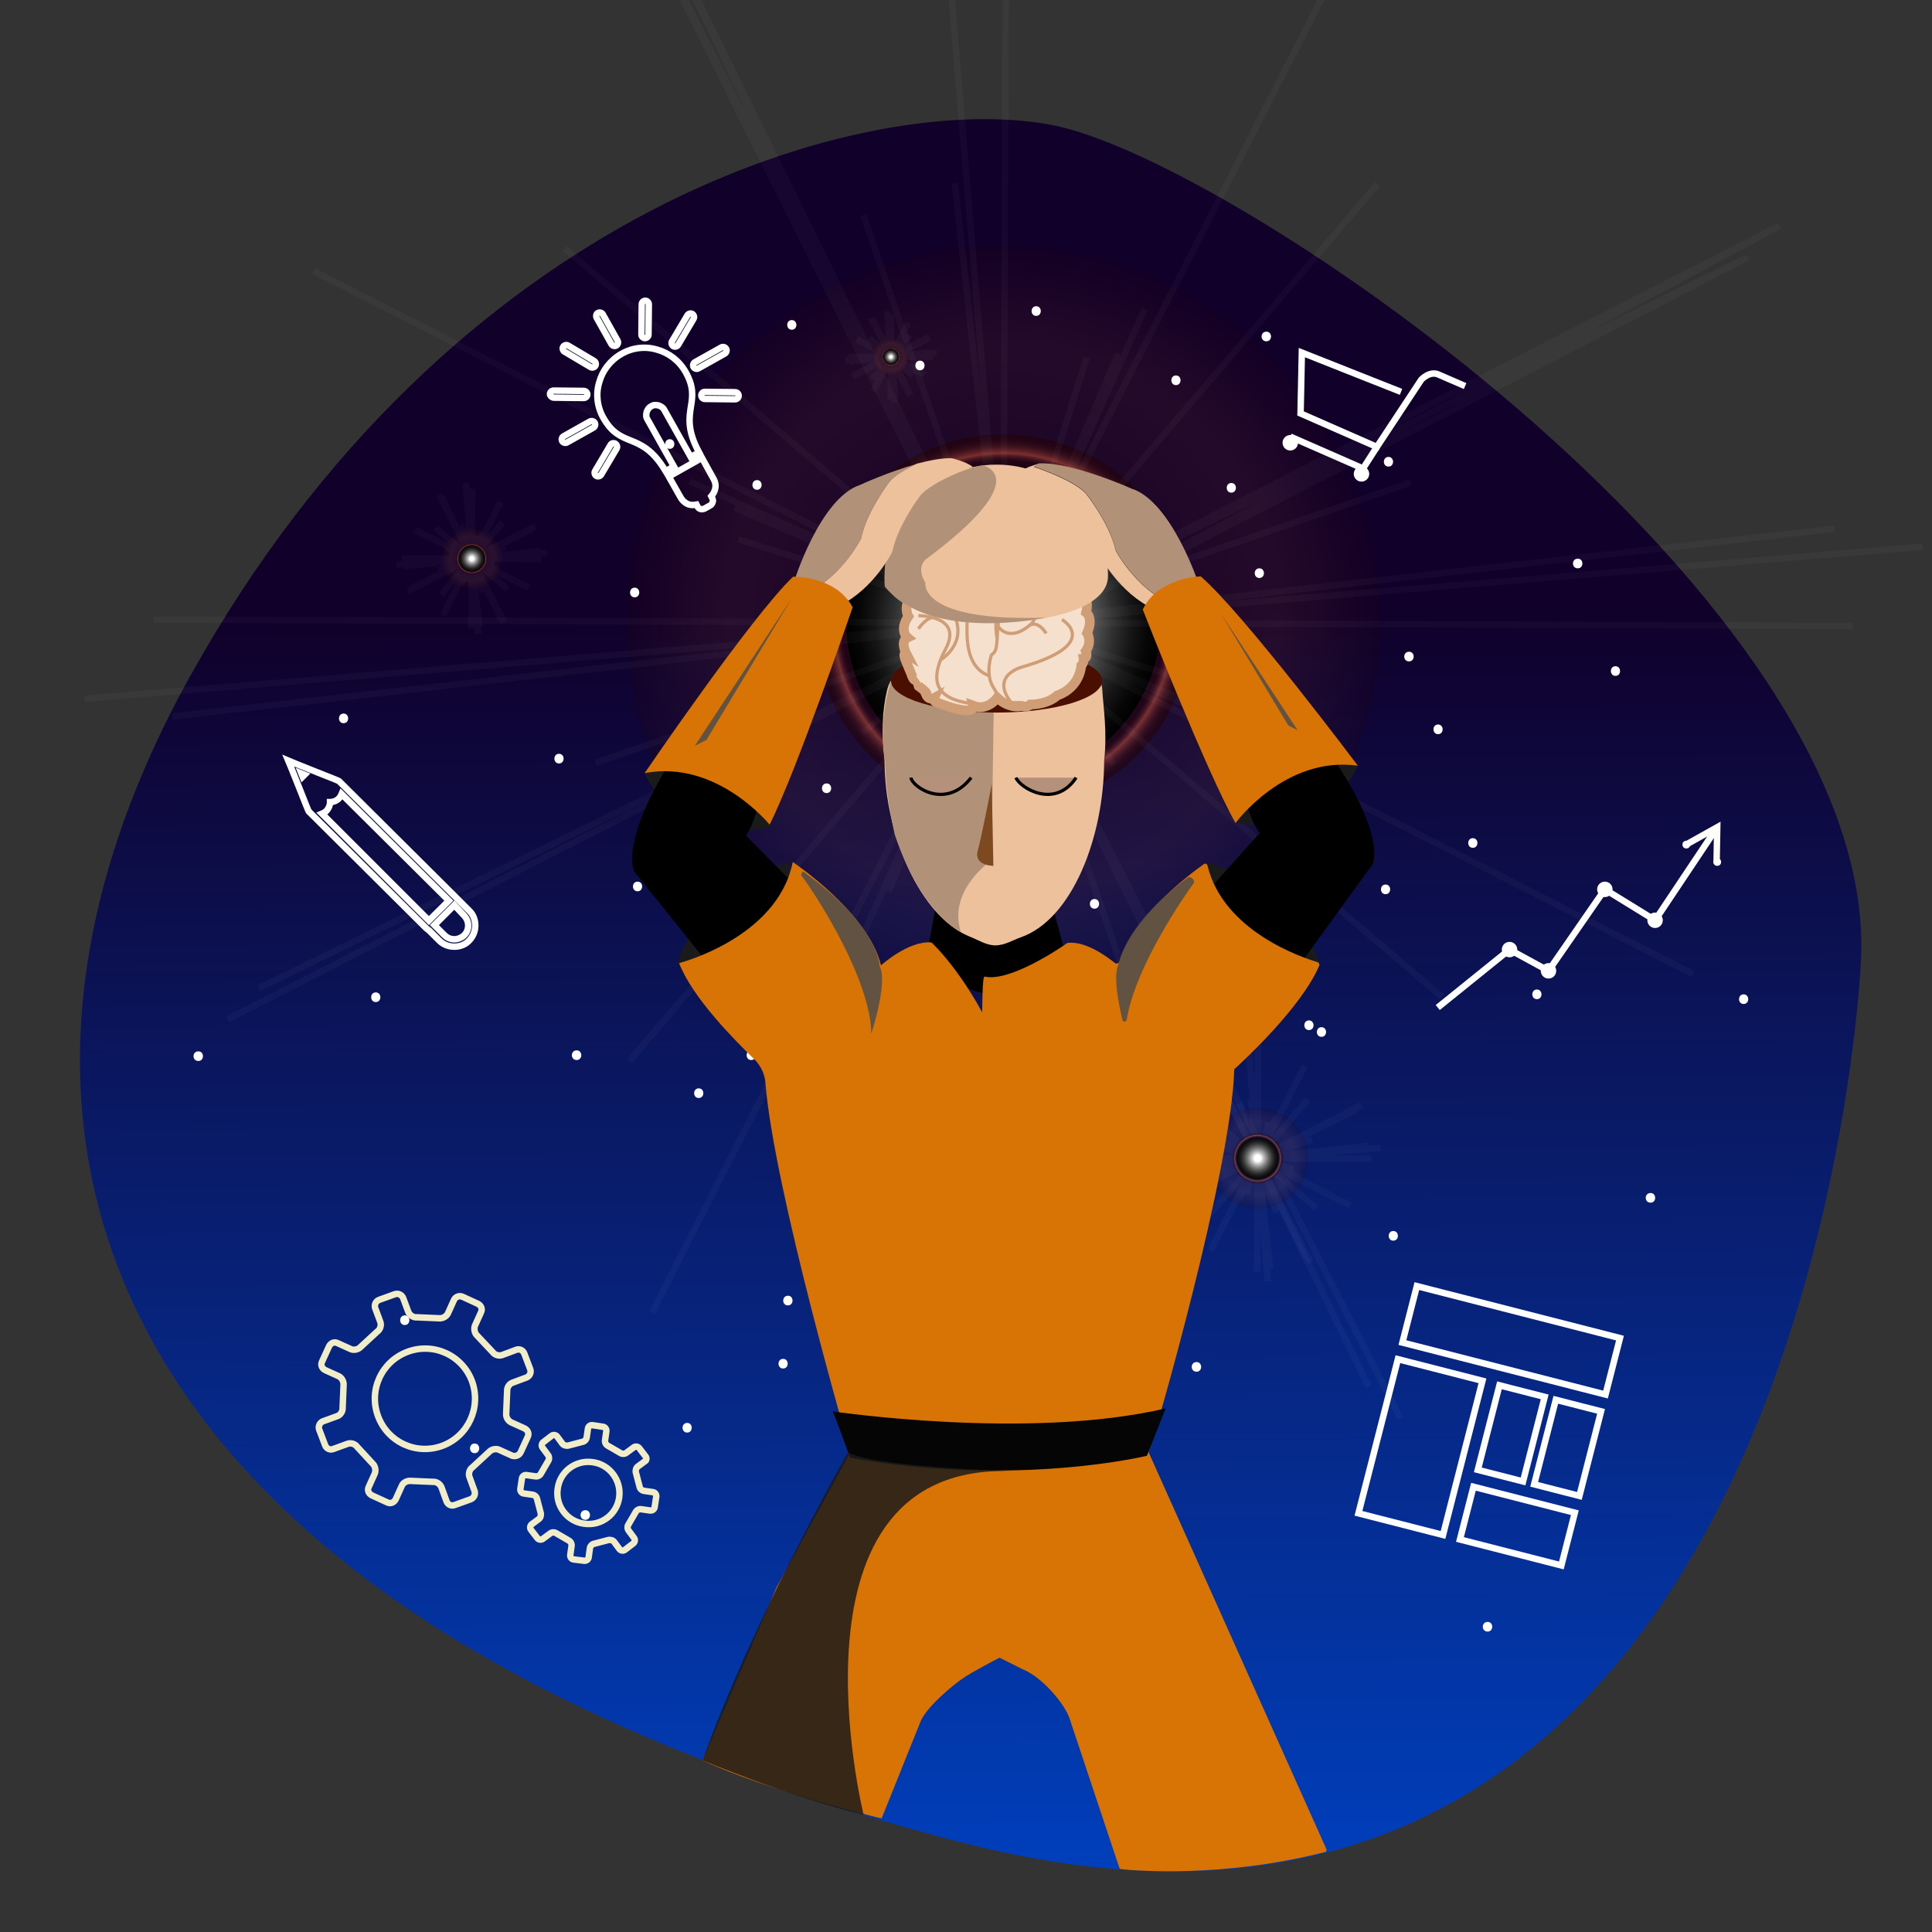 <?xml version="1.0" encoding="utf-8"?>
<!-- Generator: Adobe Illustrator 21.0.2, SVG Export Plug-In . SVG Version: 6.00 Build 0)  -->
<svg version="1.1" id="Layer_1" xmlns="http://www.w3.org/2000/svg" xmlns:xlink="http://www.w3.org/1999/xlink" x="0px" y="0px"
	 viewBox="0 0 600 600" style="enable-background:new 0 0 600 600;" xml:space="preserve">
<rect x="0" y="0" width="600" height="600" fill="#333333" stroke="none"/>
<style type="text/css">
	.st0{fill-rule:evenodd;clip-rule:evenodd;fill:url(#SVGID_1_);}
	.st1{fill:none;}
	.st2{opacity:0.15;fill:url(#SVGID_2_);}
	.st3{opacity:0.5;fill:url(#SVGID_3_);}
	.st4{fill:url(#SVGID_4_);}
	.st5{opacity:3.000000e-02;fill:none;stroke:#FFFFFF;stroke-width:2;stroke-miterlimit:10;}
	.st6{opacity:0.15;fill:url(#SVGID_5_);}
	.st7{opacity:0.5;fill:url(#SVGID_6_);}
	.st8{fill:url(#SVGID_7_);}
	.st9{opacity:0.15;fill:url(#SVGID_8_);}
	.st10{opacity:0.5;fill:url(#SVGID_9_);}
	.st11{fill:url(#SVGID_10_);}
	.st12{opacity:0.15;fill:url(#SVGID_11_);}
	.st13{opacity:0.5;fill:url(#SVGID_12_);}
	.st14{fill:url(#SVGID_13_);}
	.st15{fill:#FFFFFF;}
	.st16{fill-rule:evenodd;clip-rule:evenodd;fill:none;stroke:#FFFFFF;stroke-width:2;stroke-miterlimit:10;}
	.st17{fill:none;stroke:#F2EDC9;stroke-width:2;stroke-miterlimit:10;}
	.st18{fill:none;stroke:#FFFCF8;stroke-width:2;stroke-miterlimit:10;}
	.st19{fill:none;stroke:#FFFFFF;stroke-width:2;stroke-miterlimit:10;}
	.st20{fill:#1A1A1A;}
	.st21{fill:#D87305;}
	.st22{fill:#050505;}
	.st23{opacity:0.85;fill:#4D4D4D;}
	.st24{opacity:0.85;fill:#1A1A1A;}
	.st25{fill:#ECC19C;}
	.st26{fill:#B19177;}
	.st27{fill:#4A0F00;}
	.st28{fill:#F5E0CD;stroke:#CF9E76;stroke-width:3;stroke-miterlimit:10;}
	.st29{fill:none;stroke:#CF9E76;stroke-miterlimit:10;}
	.st30{fill:#FFFFFF;stroke:#CF9E76;stroke-width:5;stroke-miterlimit:10;}
	.st31{fill:#B5917C;stroke:#020202;stroke-miterlimit:10;}
	.st32{fill:#7D4921;}
	.st33{opacity:0.85;fill-rule:evenodd;clip-rule:evenodd;fill:#4D4D4D;}
</style>
<linearGradient id="SVGID_1_" gradientUnits="userSpaceOnUse" x1="470.022" y1="106.009" x2="263.153" y2="439.283" gradientTransform="matrix(-0.846 0.533 -0.533 -0.846 757.404 420.793)">
	<stop  offset="0" style="stop-color:#003FBC"/>
	<stop  offset="1" style="stop-color:#10002A"/>
</linearGradient>
<path class="st0" d="M577.9,299.1c0,0-15.4,341.5-279.6,273S-21.9,355.5,59.1,209.9s210.2-182,267.5-171.1S584.5,187.6,577.9,299.1z
	"/>
<g>
	<line class="st1" x1="311.6" y1="193.4" x2="349" y2="238.4"/>
	<circle class="st1" cx="311.6" cy="193.4" r="48.8"/>
	<circle class="st1" cx="311.6" cy="193.4" r="58.5"/>
	<polyline class="st1" points="311.6,193.4 427.8,57.2 311.6,193.4 195.4,329.6 311.6,193.4 447.8,309.6 311.6,193.4 175.4,77.2 
		311.6,193.4 268.1,66.8 311.6,193.4 355.2,320 311.6,193.4 438.2,149.8 311.6,193.4 185,236.9 311.6,193.4 420.8,-20.8 
		311.6,193.4 202.5,407.6 311.6,193.4 525.8,302.5 311.6,193.4 97.4,84.2 311.6,193.4 198.1,-37.9 311.6,199.4 425.1,430.7 
		311.6,199.4 542.9,79.9 311.6,193.4 80.4,306.9 311.6,193.4 188.4,-47.7 311.6,199.4 434.9,440.4 311.6,199.4 552.7,70.1 
		311.6,193.4 70.6,316.6 311.6,193.4 347.3,109.8 311.6,193.4 275.9,276.9 311.6,193.4 395.2,229.1 311.6,193.4 228.1,157.7 
		311.6,193.4 355.5,96 311.6,193.4 267.8,290.8 311.6,193.4 409,237.2 311.6,193.4 214.2,149.5 311.6,193.4 297.7,68.9 311.6,193.4 
		340.8,451.5 311.6,193.4 569.8,164.2 311.6,193.4 53.5,222.5 311.6,193.4 311.2,191.6 311.6,193.4 312.1,195.2 311.6,193.4 
		313.4,192.9 311.6,193.4 309.8,193.8 311.6,193.4 313.4,185.8 311.6,193.4 309.8,201 311.6,193.4 319.2,195.2 311.6,193.4 
		304,191.6 311.6,193.4 346.3,172.4 311.6,193.4 276.9,214.4 311.6,193.4 332.6,228.1 311.6,193.4 290.6,158.7 311.6,193.4 
		337.5,111 311.6,193.4 285.7,275.7 311.6,193.4 394,219.3 311.6,193.4 229.3,167.5 311.6,193.4 312.6,-70.4 311.6,193.4 
		310.6,457.2 311.6,193.4 575.4,194.4 311.6,193.4 47.8,192.4 311.6,193.4 355.5,159.1 311.6,193.4 267.7,227.6 311.6,193.4 
		345.9,237.3 311.6,193.4 277.4,149.5 311.6,193.4 288,-92 311.6,193.4 335.2,478.8 311.6,193.4 597,169.8 311.6,193.4 26.2,217 	
		"/>
	<radialGradient id="SVGID_2_" cx="311.621" cy="193.378" r="117.048" gradientUnits="userSpaceOnUse">
		<stop  offset="0" style="stop-color:#230000"/>
		<stop  offset="0.73" style="stop-color:#93432A"/>
		<stop  offset="1" style="stop-color:#230000"/>
	</radialGradient>
	<circle class="st2" cx="311.6" cy="193.4" r="117"/>
	<radialGradient id="SVGID_3_" cx="311.621" cy="193.378" r="58.524" gradientUnits="userSpaceOnUse">
		<stop  offset="0.15" style="stop-color:#FFFFFF"/>
		<stop  offset="0.211" style="stop-color:#E2D1D2"/>
		<stop  offset="0.292" style="stop-color:#BF9A9C"/>
		<stop  offset="0.361" style="stop-color:#A67276"/>
		<stop  offset="0.416" style="stop-color:#975A5E"/>
		<stop  offset="0.45" style="stop-color:#915155"/>
		<stop  offset="0.555" style="stop-color:#6C3638"/>
		<stop  offset="0.684" style="stop-color:#44191A"/>
		<stop  offset="0.787" style="stop-color:#2C0707"/>
		<stop  offset="0.85" style="stop-color:#230000"/>
		<stop  offset="0.857" style="stop-color:#270201"/>
		<stop  offset="0.865" style="stop-color:#340805"/>
		<stop  offset="0.872" style="stop-color:#48120B"/>
		<stop  offset="0.88" style="stop-color:#652114"/>
		<stop  offset="0.888" style="stop-color:#8B331F"/>
		<stop  offset="0.895" style="stop-color:#B8492D"/>
		<stop  offset="0.9" style="stop-color:#D65836"/>
		<stop  offset="0.903" style="stop-color:#C95232"/>
		<stop  offset="0.915" style="stop-color:#9D3C25"/>
		<stop  offset="0.927" style="stop-color:#782A1A"/>
		<stop  offset="0.939" style="stop-color:#591B10"/>
		<stop  offset="0.952" style="stop-color:#410F09"/>
		<stop  offset="0.966" style="stop-color:#300604"/>
		<stop  offset="0.981" style="stop-color:#260201"/>
		<stop  offset="1" style="stop-color:#230000"/>
	</radialGradient>
	<circle class="st3" cx="311.6" cy="193.4" r="58.5"/>
	<radialGradient id="SVGID_4_" cx="311.621" cy="193.378" r="48.77" gradientUnits="userSpaceOnUse">
		<stop  offset="0.15" style="stop-color:#FFFFFF"/>
		<stop  offset="0.282" style="stop-color:#C2C2C2"/>
		<stop  offset="0.425" style="stop-color:#888888"/>
		<stop  offset="0.564" style="stop-color:#575757"/>
		<stop  offset="0.694" style="stop-color:#313131"/>
		<stop  offset="0.813" style="stop-color:#161616"/>
		<stop  offset="0.919" style="stop-color:#060606"/>
		<stop  offset="1" style="stop-color:#000000"/>
	</radialGradient>
	<circle class="st4" cx="311.6" cy="193.4" r="48.8"/>
	<polyline class="st5" points="311.6,193.4 427.8,57.2 311.6,193.4 195.4,329.6 311.6,193.4 447.8,309.6 311.6,193.4 175.4,77.2 
		311.6,193.4 268.1,66.8 311.6,193.4 355.2,320 311.6,193.4 438.2,149.8 311.6,193.4 185,236.9 311.6,193.4 420.8,-20.8 
		311.6,193.4 202.5,407.6 311.6,193.4 525.8,302.5 311.6,193.4 97.4,84.2 311.6,193.4 198.1,-37.9 311.6,199.4 425.1,430.7 
		311.6,199.4 542.9,79.9 311.6,193.4 80.4,306.9 311.6,193.4 188.4,-47.7 311.6,199.4 434.9,440.4 311.6,199.4 552.7,70.1 
		311.6,193.4 70.6,316.6 311.6,193.4 347.3,109.8 311.6,193.4 275.9,276.9 311.6,193.4 395.2,229.1 311.6,193.4 228.1,157.7 
		311.6,193.4 355.5,96 311.6,193.4 267.8,290.8 311.6,193.4 409,237.2 311.6,193.4 214.2,149.5 311.6,193.4 296.5,56.8 311.6,193.4 
		340.8,451.5 311.6,193.4 569.8,164.2 311.6,193.4 53.5,222.5 311.6,193.4 311.2,191.6 311.6,193.4 312.1,195.2 311.6,193.4 
		313.4,192.9 311.6,193.4 309.8,193.8 311.6,193.4 313.4,185.8 311.6,193.4 309.8,201 311.6,193.4 319.2,195.2 311.6,193.4 
		304,191.6 311.6,193.4 346.3,172.4 311.6,193.4 276.9,214.4 311.6,193.4 332.6,228.1 311.6,193.4 290.6,158.7 311.6,193.4 
		337.5,111 311.6,193.4 285.7,275.7 311.6,193.4 394,219.3 311.6,193.4 229.3,167.5 311.6,193.4 312.6,-70.4 311.6,193.4 
		310.6,457.2 311.6,193.4 575.4,194.4 311.6,193.4 47.8,192.4 311.6,193.4 355.5,159.1 311.6,193.4 267.7,227.6 311.6,193.4 
		345.9,237.3 311.6,193.4 277.4,149.5 311.6,193.4 288,-92 311.6,193.4 335.2,478.8 311.6,193.4 597,169.8 311.6,193.4 26.2,217 	
		"/>
</g>
<g>
	<line class="st1" x1="276.7" y1="110.8" x2="278.5" y2="113.1"/>
	<circle class="st1" cx="276.7" cy="110.8" r="2.4"/>
	<circle class="st1" cx="276.7" cy="110.8" r="2.9"/>
	<polyline class="st1" points="276.7,110.8 282.5,104 276.7,110.8 270.9,117.6 276.7,110.8 283.5,116.6 276.7,110.8 269.9,105 
		276.7,110.8 274.5,104.5 276.7,110.8 278.8,117.1 276.7,110.8 283,108.7 276.7,110.8 270.4,113 276.7,110.8 282.1,100.2 
		276.7,110.8 271.2,121.5 276.7,110.8 287.3,116.3 276.7,110.8 266,105.4 276.7,110.8 271,99.3 276.7,110.8 282.3,122.3 
		276.7,110.8 288.2,105.2 276.7,110.8 265.1,116.5 276.7,110.8 270.5,98.8 276.7,110.8 282.8,122.8 276.7,110.8 288.7,104.7 
		276.7,110.8 264.7,117 276.7,110.8 278.4,106.7 276.7,110.8 274.9,115 276.7,110.8 280.8,112.6 276.7,110.8 272.5,109 276.7,110.8 
		278.9,106 276.7,110.8 274.5,115.7 276.7,110.8 281.5,113 276.7,110.8 271.8,108.6 276.7,110.8 276,104.6 276.7,110.8 278.1,123.7 
		276.7,110.8 289.5,109.4 276.7,110.8 263.8,112.3 276.7,110.8 276.7,110.7 276.7,110.8 276.7,110.9 276.7,110.8 276.8,110.8 
		276.7,110.8 276.6,110.8 276.7,110.8 276.8,110.4 276.7,110.8 276.6,111.2 276.7,110.8 277.1,110.9 276.7,110.8 276.3,110.7 
		276.7,110.8 278.4,109.8 276.7,110.8 274.9,111.9 276.7,110.8 277.7,112.6 276.7,110.8 275.6,109.1 276.7,110.8 278,106.7 
		276.7,110.8 275.4,114.9 276.7,110.8 280.8,112.1 276.7,110.8 272.6,109.5 276.7,110.8 276.7,97.7 276.7,110.8 276.6,124 
		276.7,110.8 289.8,110.9 276.7,110.8 263.5,110.8 276.7,110.8 278.9,109.1 276.7,110.8 274.5,112.5 276.7,110.8 278.4,113 
		276.7,110.8 275,108.6 276.7,110.8 275.5,96.6 276.7,110.8 277.8,125 276.7,110.8 290.9,109.6 276.7,110.8 262.5,112 	"/>
	<radialGradient id="SVGID_5_" cx="276.672" cy="110.825" r="5.832" gradientUnits="userSpaceOnUse">
		<stop  offset="0" style="stop-color:#230000"/>
		<stop  offset="0.73" style="stop-color:#93432A"/>
		<stop  offset="1" style="stop-color:#230000"/>
	</radialGradient>
	<circle class="st6" cx="276.7" cy="110.8" r="5.8"/>
	<radialGradient id="SVGID_6_" cx="276.672" cy="110.825" r="2.916" gradientUnits="userSpaceOnUse">
		<stop  offset="0.15" style="stop-color:#FFFFFF"/>
		<stop  offset="0.211" style="stop-color:#E2D1D2"/>
		<stop  offset="0.292" style="stop-color:#BF9A9C"/>
		<stop  offset="0.361" style="stop-color:#A67276"/>
		<stop  offset="0.416" style="stop-color:#975A5E"/>
		<stop  offset="0.45" style="stop-color:#915155"/>
		<stop  offset="0.555" style="stop-color:#6C3638"/>
		<stop  offset="0.684" style="stop-color:#44191A"/>
		<stop  offset="0.787" style="stop-color:#2C0707"/>
		<stop  offset="0.85" style="stop-color:#230000"/>
		<stop  offset="0.857" style="stop-color:#270201"/>
		<stop  offset="0.865" style="stop-color:#340805"/>
		<stop  offset="0.872" style="stop-color:#48120B"/>
		<stop  offset="0.88" style="stop-color:#652114"/>
		<stop  offset="0.888" style="stop-color:#8B331F"/>
		<stop  offset="0.895" style="stop-color:#B8492D"/>
		<stop  offset="0.9" style="stop-color:#D65836"/>
		<stop  offset="0.903" style="stop-color:#C95232"/>
		<stop  offset="0.915" style="stop-color:#9D3C25"/>
		<stop  offset="0.927" style="stop-color:#782A1A"/>
		<stop  offset="0.939" style="stop-color:#591B10"/>
		<stop  offset="0.952" style="stop-color:#410F09"/>
		<stop  offset="0.966" style="stop-color:#300604"/>
		<stop  offset="0.981" style="stop-color:#260201"/>
		<stop  offset="1" style="stop-color:#230000"/>
	</radialGradient>
	<circle class="st7" cx="276.7" cy="110.8" r="2.9"/>
	<radialGradient id="SVGID_7_" cx="276.672" cy="110.825" r="2.43" gradientUnits="userSpaceOnUse">
		<stop  offset="0.15" style="stop-color:#FFFFFF"/>
		<stop  offset="0.282" style="stop-color:#C2C2C2"/>
		<stop  offset="0.425" style="stop-color:#888888"/>
		<stop  offset="0.564" style="stop-color:#575757"/>
		<stop  offset="0.694" style="stop-color:#313131"/>
		<stop  offset="0.813" style="stop-color:#161616"/>
		<stop  offset="0.919" style="stop-color:#060606"/>
		<stop  offset="1" style="stop-color:#000000"/>
	</radialGradient>
	<circle class="st8" cx="276.7" cy="110.8" r="2.4"/>
	<polyline class="st5" points="276.7,110.8 282.5,104 276.7,110.8 270.9,117.6 276.7,110.8 283.5,116.6 276.7,110.8 269.9,105 
		276.7,110.8 274.5,104.5 276.7,110.8 278.8,117.1 276.7,110.8 283,108.7 276.7,110.8 270.4,113 276.7,110.8 282.1,100.2 
		276.7,110.8 271.2,121.5 276.7,110.8 287.3,116.3 276.7,110.8 266,105.4 276.7,110.8 271,99.3 276.7,110.8 282.3,122.3 
		276.7,110.8 288.2,105.2 276.7,110.8 265.1,116.5 276.7,110.8 270.5,98.8 276.7,110.8 282.8,122.8 276.7,110.8 288.7,104.7 
		276.7,110.8 264.7,117 276.7,110.8 278.4,106.7 276.7,110.8 274.9,115 276.7,110.8 280.8,112.6 276.7,110.8 272.5,109 276.7,110.8 
		278.9,106 276.7,110.8 274.5,115.7 276.7,110.8 281.5,113 276.7,110.8 271.8,108.6 276.7,110.8 275.9,104 276.7,110.8 278.1,123.7 
		276.7,110.8 289.5,109.4 276.7,110.8 263.8,112.3 276.7,110.8 276.7,110.7 276.7,110.8 276.7,110.9 276.7,110.8 276.8,110.8 
		276.7,110.8 276.6,110.8 276.7,110.8 276.8,110.4 276.7,110.8 276.6,111.2 276.7,110.8 277.1,110.9 276.7,110.8 276.3,110.7 
		276.7,110.8 278.4,109.8 276.7,110.8 274.9,111.9 276.7,110.8 277.7,112.6 276.7,110.8 275.6,109.1 276.7,110.8 278,106.7 
		276.7,110.8 275.4,114.9 276.7,110.8 280.8,112.1 276.7,110.8 272.6,109.5 276.7,110.8 276.7,97.7 276.7,110.8 276.6,124 
		276.7,110.8 289.8,110.9 276.7,110.8 263.5,110.8 276.7,110.8 278.9,109.1 276.7,110.8 274.5,112.5 276.7,110.8 278.4,113 
		276.7,110.8 275,108.6 276.7,110.8 275.5,96.6 276.7,110.8 277.8,125 276.7,110.8 290.9,109.6 276.7,110.8 262.5,112 	"/>
</g>
<g>
	<line class="st1" x1="146.5" y1="173.5" x2="149.6" y2="177.2"/>
	<circle class="st1" cx="146.5" cy="173.5" r="4"/>
	<circle class="st1" cx="146.5" cy="173.5" r="4.8"/>
	<polyline class="st1" points="146.5,173.5 156.1,162.3 146.5,173.5 137,184.7 146.5,173.5 157.7,183 146.5,173.5 135.3,163.9 
		146.5,173.5 142.9,163.1 146.5,173.5 150.1,183.9 146.5,173.5 156.9,169.9 146.5,173.5 136.1,177.1 146.5,173.5 155.5,155.9 
		146.5,173.5 137.5,191.1 146.5,173.5 164.1,182.5 146.5,173.5 128.9,164.5 146.5,173.5 137.2,154.5 146.5,173.5 155.8,192.5 
		146.5,173.5 165.5,164.2 146.5,173.5 127.5,182.8 146.5,173.5 136.4,153.7 146.5,173.5 156.6,193.3 146.5,173.5 166.3,163.4 
		146.5,173.5 126.7,183.6 146.5,173.5 149.4,166.6 146.5,173.5 143.6,180.4 146.5,173.5 153.4,176.4 146.5,173.5 139.7,170.6 
		146.5,173.5 150.1,165.5 146.5,173.5 142.9,181.5 146.5,173.5 154.5,177.1 146.5,173.5 138.5,169.9 146.5,173.5 145.4,163.3 
		146.5,173.5 148.9,194.7 146.5,173.5 167.7,171.1 146.5,173.5 125.3,175.9 146.5,173.5 146.5,173.3 146.5,173.5 146.6,173.6 
		146.5,173.5 146.7,173.5 146.5,173.5 146.4,173.5 146.5,173.5 146.7,172.9 146.5,173.5 146.4,174.1 146.5,173.5 147.1,173.6 
		146.5,173.5 145.9,173.3 146.5,173.5 149.4,171.8 146.5,173.5 143.7,175.2 146.5,173.5 148.2,176.3 146.5,173.5 144.8,170.6 
		146.5,173.5 148.6,166.7 146.5,173.5 144.4,180.3 146.5,173.5 153.3,175.6 146.5,173.5 139.8,171.4 146.5,173.5 146.6,151.8 
		146.5,173.5 146.4,195.2 146.5,173.5 168.2,173.6 146.5,173.5 124.8,173.4 146.5,173.5 150.1,170.7 146.5,173.5 142.9,176.3 
		146.5,173.5 149.3,177.1 146.5,173.5 143.7,169.9 146.5,173.5 144.6,150 146.5,173.5 148.5,196.9 146.5,173.5 170,171.6 
		146.5,173.5 123.1,175.4 	"/>
	<radialGradient id="SVGID_8_" cx="146.517" cy="173.493" r="9.616" gradientUnits="userSpaceOnUse">
		<stop  offset="0" style="stop-color:#230000"/>
		<stop  offset="0.73" style="stop-color:#93432A"/>
		<stop  offset="1" style="stop-color:#230000"/>
	</radialGradient>
	<circle class="st9" cx="146.5" cy="173.5" r="9.6"/>
	<radialGradient id="SVGID_9_" cx="146.517" cy="173.493" r="4.808" gradientUnits="userSpaceOnUse">
		<stop  offset="0.15" style="stop-color:#FFFFFF"/>
		<stop  offset="0.211" style="stop-color:#E2D1D2"/>
		<stop  offset="0.292" style="stop-color:#BF9A9C"/>
		<stop  offset="0.361" style="stop-color:#A67276"/>
		<stop  offset="0.416" style="stop-color:#975A5E"/>
		<stop  offset="0.45" style="stop-color:#915155"/>
		<stop  offset="0.555" style="stop-color:#6C3638"/>
		<stop  offset="0.684" style="stop-color:#44191A"/>
		<stop  offset="0.787" style="stop-color:#2C0707"/>
		<stop  offset="0.85" style="stop-color:#230000"/>
		<stop  offset="0.857" style="stop-color:#270201"/>
		<stop  offset="0.865" style="stop-color:#340805"/>
		<stop  offset="0.872" style="stop-color:#48120B"/>
		<stop  offset="0.88" style="stop-color:#652114"/>
		<stop  offset="0.888" style="stop-color:#8B331F"/>
		<stop  offset="0.895" style="stop-color:#B8492D"/>
		<stop  offset="0.9" style="stop-color:#D65836"/>
		<stop  offset="0.903" style="stop-color:#C95232"/>
		<stop  offset="0.915" style="stop-color:#9D3C25"/>
		<stop  offset="0.927" style="stop-color:#782A1A"/>
		<stop  offset="0.939" style="stop-color:#591B10"/>
		<stop  offset="0.952" style="stop-color:#410F09"/>
		<stop  offset="0.966" style="stop-color:#300604"/>
		<stop  offset="0.981" style="stop-color:#260201"/>
		<stop  offset="1" style="stop-color:#230000"/>
	</radialGradient>
	<circle class="st10" cx="146.5" cy="173.5" r="4.8"/>
	<radialGradient id="SVGID_10_" cx="146.517" cy="173.493" r="4.007" gradientUnits="userSpaceOnUse">
		<stop  offset="0.15" style="stop-color:#FFFFFF"/>
		<stop  offset="0.282" style="stop-color:#C2C2C2"/>
		<stop  offset="0.425" style="stop-color:#888888"/>
		<stop  offset="0.564" style="stop-color:#575757"/>
		<stop  offset="0.694" style="stop-color:#313131"/>
		<stop  offset="0.813" style="stop-color:#161616"/>
		<stop  offset="0.919" style="stop-color:#060606"/>
		<stop  offset="1" style="stop-color:#000000"/>
	</radialGradient>
	<circle class="st11" cx="146.5" cy="173.5" r="4"/>
	<polyline class="st5" points="146.5,173.5 156.1,162.3 146.5,173.5 137,184.7 146.5,173.5 157.7,183 146.5,173.5 135.3,163.9 
		146.5,173.5 142.9,163.1 146.5,173.5 150.1,183.9 146.5,173.5 156.9,169.9 146.5,173.5 136.1,177.1 146.5,173.5 155.5,155.9 
		146.5,173.5 137.5,191.1 146.5,173.5 164.1,182.5 146.5,173.5 128.9,164.5 146.5,173.5 137.2,154.5 146.5,173.5 155.8,192.5 
		146.5,173.5 165.5,164.2 146.5,173.5 127.5,182.8 146.5,173.5 136.4,153.7 146.5,173.5 156.6,193.3 146.5,173.5 166.3,163.4 
		146.5,173.5 126.7,183.6 146.5,173.5 149.4,166.6 146.5,173.5 143.6,180.4 146.5,173.5 153.4,176.4 146.5,173.5 139.7,170.6 
		146.5,173.5 150.1,165.5 146.5,173.5 142.9,181.5 146.5,173.5 154.5,177.1 146.5,173.5 138.5,169.9 146.5,173.5 145.3,162.3 
		146.5,173.5 148.9,194.7 146.5,173.5 167.7,171.1 146.5,173.5 125.3,175.9 146.5,173.5 146.5,173.3 146.5,173.5 146.6,173.6 
		146.5,173.5 146.7,173.5 146.5,173.5 146.4,173.5 146.5,173.5 146.7,172.9 146.5,173.5 146.4,174.1 146.5,173.5 147.1,173.6 
		146.5,173.5 145.9,173.3 146.5,173.5 149.4,171.8 146.5,173.5 143.7,175.2 146.5,173.5 148.2,176.3 146.5,173.5 144.8,170.6 
		146.5,173.5 148.6,166.7 146.5,173.5 144.4,180.3 146.5,173.5 153.3,175.6 146.5,173.5 139.8,171.4 146.5,173.5 146.6,151.8 
		146.5,173.5 146.4,195.2 146.5,173.5 168.2,173.6 146.5,173.5 124.8,173.4 146.5,173.5 150.1,170.7 146.5,173.5 142.9,176.3 
		146.5,173.5 149.3,177.1 146.5,173.5 143.7,169.9 146.5,173.5 144.6,150 146.5,173.5 148.5,196.9 146.5,173.5 170,171.6 
		146.5,173.5 123.1,175.4 	"/>
</g>
<g>
	<line class="st1" x1="390.6" y1="359.7" x2="395.6" y2="365.7"/>
	<circle class="st1" cx="390.6" cy="359.7" r="6.5"/>
	<circle class="st1" cx="390.6" cy="359.7" r="7.8"/>
	<polyline class="st1" points="390.6,359.7 406.1,341.5 390.6,359.7 375,377.9 390.6,359.7 408.8,375.2 390.6,359.7 372.3,344.1 
		390.6,359.7 384.7,342.7 390.6,359.7 396.4,376.6 390.6,359.7 407.5,353.9 390.6,359.7 373.6,365.5 390.6,359.7 405.2,331 
		390.6,359.7 375.9,388.4 390.6,359.7 419.2,374.3 390.6,359.7 361.9,345.1 390.6,359.7 375.4,328.7 390.6,359.7 405.8,390.6 
		390.6,359.7 421.5,344.5 390.6,359.7 359.6,374.9 390.6,359.7 374.1,327.4 390.6,359.7 407.1,392 390.6,359.7 422.8,343.2 
		390.6,359.7 358.3,376.2 390.6,359.7 395.3,348.5 390.6,359.7 385.8,370.9 390.6,359.7 401.7,364.5 390.6,359.7 379.4,354.9 
		390.6,359.7 396.4,346.6 390.6,359.7 384.7,372.7 390.6,359.7 403.6,365.6 390.6,359.7 377.5,353.8 390.6,359.7 388.7,343 
		390.6,359.7 394.5,394.2 390.6,359.7 425.1,355.8 390.6,359.7 356,363.6 390.6,359.7 390.5,359.4 390.6,359.7 390.6,359.9 
		390.6,359.7 390.8,359.6 390.6,359.7 390.3,359.7 390.6,359.7 390.8,358.7 390.6,359.7 390.3,360.7 390.6,359.7 391.6,359.9 
		390.6,359.7 389.5,359.4 390.6,359.7 395.2,356.9 390.6,359.7 385.9,362.5 390.6,359.7 393.4,364.3 390.6,359.7 387.7,355 
		390.6,359.7 394,348.7 390.6,359.7 387.1,370.7 390.6,359.7 401.6,363.2 390.6,359.7 379.5,356.2 390.6,359.7 390.7,324.4 
		390.6,359.7 390.4,395 390.6,359.7 425.9,359.8 390.6,359.7 355.2,359.6 390.6,359.7 396.4,355.1 390.6,359.7 384.7,364.3 
		390.6,359.7 395.1,365.6 390.6,359.7 386,353.8 390.6,359.7 387.4,321.5 390.6,359.7 393.7,397.9 390.6,359.7 428.8,356.5 
		390.6,359.7 352.4,362.8 	"/>
	<radialGradient id="SVGID_11_" cx="390.558" cy="359.688" r="15.669" gradientUnits="userSpaceOnUse">
		<stop  offset="0" style="stop-color:#230000"/>
		<stop  offset="0.73" style="stop-color:#93432A"/>
		<stop  offset="1" style="stop-color:#230000"/>
	</radialGradient>
	<circle class="st12" cx="390.6" cy="359.7" r="15.7"/>
	<radialGradient id="SVGID_12_" cx="390.558" cy="359.688" r="7.835" gradientUnits="userSpaceOnUse">
		<stop  offset="0.15" style="stop-color:#FFFFFF"/>
		<stop  offset="0.211" style="stop-color:#E2D1D2"/>
		<stop  offset="0.292" style="stop-color:#BF9A9C"/>
		<stop  offset="0.361" style="stop-color:#A67276"/>
		<stop  offset="0.416" style="stop-color:#975A5E"/>
		<stop  offset="0.45" style="stop-color:#915155"/>
		<stop  offset="0.555" style="stop-color:#6C3638"/>
		<stop  offset="0.684" style="stop-color:#44191A"/>
		<stop  offset="0.787" style="stop-color:#2C0707"/>
		<stop  offset="0.85" style="stop-color:#230000"/>
		<stop  offset="0.857" style="stop-color:#270201"/>
		<stop  offset="0.865" style="stop-color:#340805"/>
		<stop  offset="0.872" style="stop-color:#48120B"/>
		<stop  offset="0.88" style="stop-color:#652114"/>
		<stop  offset="0.888" style="stop-color:#8B331F"/>
		<stop  offset="0.895" style="stop-color:#B8492D"/>
		<stop  offset="0.9" style="stop-color:#D65836"/>
		<stop  offset="0.903" style="stop-color:#C95232"/>
		<stop  offset="0.915" style="stop-color:#9D3C25"/>
		<stop  offset="0.927" style="stop-color:#782A1A"/>
		<stop  offset="0.939" style="stop-color:#591B10"/>
		<stop  offset="0.952" style="stop-color:#410F09"/>
		<stop  offset="0.966" style="stop-color:#300604"/>
		<stop  offset="0.981" style="stop-color:#260201"/>
		<stop  offset="1" style="stop-color:#230000"/>
	</radialGradient>
	<circle class="st13" cx="390.6" cy="359.7" r="7.8"/>
	<radialGradient id="SVGID_13_" cx="390.558" cy="359.688" r="6.529" gradientUnits="userSpaceOnUse">
		<stop  offset="0.15" style="stop-color:#FFFFFF"/>
		<stop  offset="0.282" style="stop-color:#C2C2C2"/>
		<stop  offset="0.425" style="stop-color:#888888"/>
		<stop  offset="0.564" style="stop-color:#575757"/>
		<stop  offset="0.694" style="stop-color:#313131"/>
		<stop  offset="0.813" style="stop-color:#161616"/>
		<stop  offset="0.919" style="stop-color:#060606"/>
		<stop  offset="1" style="stop-color:#000000"/>
	</radialGradient>
	<circle class="st14" cx="390.6" cy="359.7" r="6.5"/>
	<polyline class="st5" points="390.6,359.7 406.1,341.5 390.6,359.7 375,377.9 390.6,359.7 408.8,375.2 390.6,359.7 372.3,344.1 
		390.6,359.7 384.7,342.7 390.6,359.7 396.4,376.6 390.6,359.7 407.5,353.9 390.6,359.7 373.6,365.5 390.6,359.7 405.2,331 
		390.6,359.7 375.9,388.4 390.6,359.7 419.2,374.3 390.6,359.7 361.9,345.1 390.6,359.7 375.4,328.7 390.6,359.7 405.8,390.6 
		390.6,359.7 421.5,344.5 390.6,359.7 359.6,374.9 390.6,359.7 374.1,327.4 390.6,359.7 407.1,392 390.6,359.7 422.8,343.2 
		390.6,359.7 358.3,376.2 390.6,359.7 395.3,348.5 390.6,359.7 385.8,370.9 390.6,359.7 401.7,364.5 390.6,359.7 379.4,354.9 
		390.6,359.7 396.4,346.6 390.6,359.7 384.7,372.7 390.6,359.7 403.6,365.6 390.6,359.7 377.5,353.8 390.6,359.7 388.5,341.4 
		390.6,359.7 394.5,394.2 390.6,359.7 425.1,355.8 390.6,359.7 356,363.6 390.6,359.7 390.5,359.4 390.6,359.7 390.6,359.9 
		390.6,359.7 390.8,359.6 390.6,359.7 390.3,359.7 390.6,359.7 390.8,358.7 390.6,359.7 390.3,360.7 390.6,359.7 391.6,359.9 
		390.6,359.7 389.5,359.4 390.6,359.7 395.2,356.9 390.6,359.7 385.9,362.5 390.6,359.7 393.4,364.3 390.6,359.7 387.7,355 
		390.6,359.7 394,348.7 390.6,359.7 387.1,370.7 390.6,359.7 401.6,363.2 390.6,359.7 379.5,356.2 390.6,359.7 390.7,324.4 
		390.6,359.7 390.4,395 390.6,359.7 425.9,359.8 390.6,359.7 355.2,359.6 390.6,359.7 396.4,355.1 390.6,359.7 384.7,364.3 
		390.6,359.7 395.1,365.6 390.6,359.7 386,353.8 390.6,359.7 387.4,321.5 390.6,359.7 393.7,397.9 390.6,359.7 428.8,356.5 
		390.6,359.7 352.4,362.8 	"/>
</g>
<g>
	<g>
		<path class="st15" d="M173.6,237.1c1.9,0,1.9-3,0-3C171.7,234.1,171.7,237.1,173.6,237.1L173.6,237.1z"/>
	</g>
</g>
<g>
	<g>
		<path class="st15" d="M285.7,115c1.9,0,1.9-3,0-3C283.8,112,283.8,115,285.7,115L285.7,115z"/>
	</g>
</g>
<g>
	<g>
		<path class="st15" d="M245.9,102.4c1.9,0,1.9-3,0-3C244,99.4,244,102.4,245.9,102.4L245.9,102.4z"/>
	</g>
</g>
<g>
	<g>
		<path class="st15" d="M431.2,144.9c1.9,0,1.9-3,0-3C429.3,141.9,429.3,144.9,431.2,144.9L431.2,144.9z"/>
	</g>
</g>
<g>
	<g>
		<path class="st15" d="M437.6,205.4c1.9,0,1.9-3,0-3C435.6,202.4,435.6,205.4,437.6,205.4L437.6,205.4z"/>
	</g>
</g>
<g>
	<g>
		<path class="st15" d="M490,176.5c1.9,0,1.9-3,0-3C488,173.5,488,176.5,490,176.5L490,176.5z"/>
	</g>
</g>
<g>
	<g>
		<path class="st15" d="M339.9,282.2c1.9,0,1.9-3,0-3C338,279.2,338,282.2,339.9,282.2L339.9,282.2z"/>
	</g>
</g>
<g>
	<g>
		<path class="st15" d="M406.5,319.9c1.9,0,1.9-3,0-3C404.6,316.9,404.6,319.9,406.5,319.9L406.5,319.9z"/>
	</g>
</g>
<g>
	<g>
		<path class="st15" d="M371.6,426c1.9,0,1.9-3,0-3C369.6,423,369.6,426,371.6,426L371.6,426z"/>
	</g>
</g>
<g>
	<g>
		<path class="st15" d="M432.7,385.3c1.9,0,1.9-3,0-3C430.8,382.3,430.8,385.3,432.7,385.3L432.7,385.3z"/>
	</g>
</g>
<g>
	<g>
		<path class="st15" d="M477.3,310.3c1.9,0,1.9-3,0-3C475.4,307.3,475.4,310.3,477.3,310.3L477.3,310.3z"/>
	</g>
</g>
<g>
	<g>
		<path class="st15" d="M179.1,329.2c1.9,0,1.9-3,0-3C177.1,326.2,177.1,329.2,179.1,329.2L179.1,329.2z"/>
	</g>
</g>
<g>
	<g>
		<path class="st15" d="M125.7,411.5c1.9,0,1.9-3,0-3C123.8,408.5,123.8,411.5,125.7,411.5L125.7,411.5z"/>
	</g>
</g>
<g>
	<g>
		<path class="st15" d="M213.4,444.9c1.9,0,1.9-3,0-3C211.5,441.9,211.5,444.9,213.4,444.9L213.4,444.9z"/>
	</g>
</g>
<g>
	<g>
		<path class="st15" d="M243.2,425c1.9,0,1.9-3,0-3C241.3,422,241.3,425,243.2,425L243.2,425z"/>
	</g>
</g>
<g>
	<g>
		<path class="st15" d="M233.3,329.2c1.9,0,1.9-3,0-3C231.4,326.2,231.4,329.2,233.3,329.2L233.3,329.2z"/>
	</g>
</g>
<g>
	<g>
		<path class="st15" d="M61.6,329.5c1.9,0,1.9-3,0-3C59.6,326.5,59.6,329.5,61.6,329.5L61.6,329.5z"/>
	</g>
</g>
<g>
	<g>
		<path class="st15" d="M541.5,311.8c1.9,0,1.9-3,0-3C539.6,308.8,539.6,311.8,541.5,311.8L541.5,311.8z"/>
	</g>
</g>
<g>
	<g>
		<path class="st15" d="M393.3,106c1.9,0,1.9-3,0-3C391.3,103,391.3,106,393.3,106L393.3,106z"/>
	</g>
</g>
<g>
	<g>
		<path class="st15" d="M208,139.4c1.9,0,1.9-3,0-3C206.1,136.4,206.1,139.4,208,139.4L208,139.4z"/>
	</g>
</g>
<g>
	<g>
		<path class="st15" d="M197.1,185.5c1.9,0,1.9-3,0-3C195.2,182.5,195.2,185.5,197.1,185.5L197.1,185.5z"/>
	</g>
</g>
<g>
	<g>
		<path class="st15" d="M235.1,152.1c1.9,0,1.9-3,0-3C233.2,149.1,233.2,152.1,235.1,152.1L235.1,152.1z"/>
	</g>
</g>
<g>
	<g>
		<path class="st15" d="M365.2,119.6c1.9,0,1.9-3,0-3C363.3,116.6,363.3,119.6,365.2,119.6L365.2,119.6z"/>
	</g>
</g>
<g>
	<g>
		<path class="st15" d="M382.4,153c1.9,0,1.9-3,0-3C380.5,150,380.5,153,382.4,153L382.4,153z"/>
	</g>
</g>
<g>
	<g>
		<path class="st15" d="M462,506.7c1.9,0,1.9-3,0-3C460,503.7,460,506.7,462,506.7L462,506.7z"/>
	</g>
</g>
<g>
	<g>
		<path class="st15" d="M501.7,209.9c1.9,0,1.9-3,0-3C499.8,206.9,499.8,209.9,501.7,209.9L501.7,209.9z"/>
	</g>
</g>
<g>
	<g>
		<path class="st15" d="M430.3,277.7c1.9,0,1.9-3,0-3C428.4,274.7,428.4,277.7,430.3,277.7L430.3,277.7z"/>
	</g>
</g>
<g>
	<g>
		<path class="st15" d="M446.6,228c1.9,0,1.9-3,0-3C444.7,225,444.7,228,446.6,228L446.6,228z"/>
	</g>
</g>
<g>
	<g>
		<path class="st15" d="M457.4,263.3c1.9,0,1.9-3,0-3C455.5,260.3,455.5,263.3,457.4,263.3L457.4,263.3z"/>
	</g>
</g>
<g>
	<g>
		<path class="st15" d="M116.7,311.2c1.9,0,1.9-3,0-3C114.8,308.2,114.8,311.2,116.7,311.2L116.7,311.2z"/>
	</g>
</g>
<g>
	<g>
		<path class="st15" d="M512.6,373.5c1.9,0,1.9-3,0-3C510.6,370.5,510.6,373.5,512.6,373.5L512.6,373.5z"/>
	</g>
</g>
<g>
	<g>
		<path class="st15" d="M410.4,322c1.9,0,1.9-3,0-3C408.5,319,408.5,322,410.4,322L410.4,322z"/>
	</g>
</g>
<g>
	<g>
		<path class="st15" d="M336.3,525.4c1.9,0,1.9-3,0-3C334.4,522.4,334.4,525.4,336.3,525.4L336.3,525.4z"/>
	</g>
</g>
<g>
	<g>
		<path class="st15" d="M227.9,313.9c1.9,0,1.9-3,0-3C225.9,310.9,225.9,313.9,227.9,313.9L227.9,313.9z"/>
	</g>
</g>
<g>
	<g>
		<path class="st15" d="M217,341c1.9,0,1.9-3,0-3C215.1,338,215.1,341,217,341L217,341z"/>
	</g>
</g>
<g>
	<g>
		<path class="st15" d="M198,276.8c1.9,0,1.9-3,0-3C196.1,273.8,196.1,276.8,198,276.8L198,276.8z"/>
	</g>
</g>
<g>
	<g>
		<path class="st15" d="M181.8,472c1.9,0,1.9-3,0-3C179.8,469,179.8,472,181.8,472L181.8,472z"/>
	</g>
</g>
<g>
	<g>
		<path class="st15" d="M147.4,451.3c1.9,0,1.9-3,0-3C145.5,448.3,145.5,451.3,147.4,451.3L147.4,451.3z"/>
	</g>
</g>
<g>
	<path class="st16" d="M200.4,93.4c-0.6,0-1.1,0.5-1.1,1.1l-0.1,9.4c0,0.6,0.5,1.1,1.1,1.1c0.6,0,1.1-0.5,1.1-1.1l0.1-9.4
		C201.5,93.9,201,93.4,200.4,93.4z"/>
	<path class="st16" d="M210.6,107.1l4.8-8.1c0.3-0.5,0.1-1.2-0.4-1.5c-0.5-0.3-1.2-0.1-1.5,0.4l-4.8,8.1c-0.3,0.5-0.1,1.2,0.4,1.5
		C209.6,107.8,210.3,107.6,210.6,107.1z"/>
	<path class="st16" d="M216.9,114.4l8.2-4.6c0.5-0.3,0.7-1,0.4-1.5c-0.3-0.5-1-0.7-1.5-0.4l-8.2,4.6c-0.5,0.3-0.7,1-0.4,1.5
		C215.7,114.5,216.4,114.7,216.9,114.4z"/>
	<path class="st16" d="M171.9,123.5l9.4,0.1c0.6,0,1.1-0.5,1.1-1.1c0-0.6-0.5-1.1-1.1-1.1l-9.4-0.1c-0.6,0-1.1,0.5-1.1,1.1
		C170.8,122.9,171.3,123.4,171.9,123.5z"/>
	<path class="st16" d="M185.3,98.7l4.6,8.2c0.3,0.5,1,0.7,1.5,0.4c0.5-0.3,0.7-1,0.4-1.5l-4.6-8.2c-0.3-0.5-1-0.7-1.5-0.4
		C185.2,97.4,185,98.1,185.3,98.7z"/>
	<path class="st16" d="M174.9,107.7c-0.3,0.5-0.1,1.2,0.4,1.5l8.1,4.8c0.5,0.3,1.2,0.1,1.5-0.4c0.3-0.5,0.1-1.2-0.4-1.5l-8.1-4.8
		C175.9,107,175.2,107.2,174.9,107.7z"/>
	<path class="st16" d="M176.1,137.4l8.2-4.6c0.5-0.3,0.7-1,0.4-1.5c-0.3-0.5-1-0.7-1.5-0.4l-8.2,4.6c-0.5,0.3-0.7,1-0.4,1.5
		C174.9,137.5,175.6,137.7,176.1,137.4z"/>
	<path class="st16" d="M221.7,148.9c0.4,0.8,0.6,1.6,0.5,2.4c-0.1,0.8-0.4,1.6-0.9,2.3l-0.4,0.5l0.3,0.6c0.2,0.4,0.3,0.9,0.1,1.3
		c-0.1,0.4-0.4,0.8-0.8,1l-1.6,0.9c-0.4,0.2-0.9,0.3-1.3,0.2c-0.4-0.1-0.8-0.4-1-0.8l-0.3-0.6l-0.6,0.1c-0.8,0.1-1.7,0-2.4-0.4
		c-0.7-0.4-1.3-0.9-1.8-1.7l-3.8-6.7l10.3-5.8L221.7,148.9z M214.6,126.1c-0.6,3.7-1.2,7.6,2.5,14.4l-2.6,1.4l-8.2-14.6
		c-0.2-0.4-0.5-0.7-0.8-0.9c-0.3-0.2-0.7-0.4-1-0.5l0,0c-0.4-0.1-0.8-0.1-1.2-0.1c-0.4,0-0.8,0.2-1.1,0.4l0,0
		c-0.4,0.2-0.7,0.5-0.9,0.8c-0.2,0.3-0.4,0.7-0.5,1c-0.1,0.4-0.1,0.8-0.1,1.2c0,0.4,0.2,0.8,0.4,1.1l8.2,14.6l-2.6,1.4
		c-4-6.7-7.6-8.2-11.1-9.6c-2.9-1.2-5.6-2.3-8.2-6.9c-2-3.5-2.4-7.5-1.3-11.1c1-3.6,3.4-6.8,6.9-8.8c3.5-2,7.5-2.4,11.1-1.3
		c3.6,1,6.8,3.4,8.8,6.9C215.5,120.1,215.1,123,214.6,126.1z"/>
	<path class="st16" d="M229.4,122.9c0-0.6-0.5-1.1-1.1-1.1l-9.4-0.1c-0.6,0-1.1,0.5-1.1,1.1c0,0.6,0.5,1.1,1.1,1.1l9.4,0.1
		C228.9,124,229.4,123.5,229.4,122.9z"/>
	<path class="st16" d="M189.6,138.2l-4.8,8.1c-0.3,0.5-0.1,1.2,0.4,1.5c0.5,0.3,1.2,0.1,1.5-0.4l4.8-8.1c0.3-0.5,0.1-1.2-0.4-1.5
		C190.6,137.5,189.9,137.6,189.6,138.2z"/>
</g>
<g>
	<path class="st16" d="M133.3,289L133.3,289l3.1,3.1c1.3,1.3,3,1.9,4.7,1.9c1.7,0,3.4-0.6,4.6-1.9l0,0l0,0c0,0,0,0,0.1-0.1
		c1.2-1.3,1.8-2.9,1.8-4.6c0-1.7-0.6-3.4-1.9-4.6l-3.9-3.9c0,0,0,0,0,0l-36.5-36.3l-0.4-0.2l-1.7-0.7l-4.8-1.9l-6.5-2.6l-2.4-1
		l1,2.4l2.6,6.5l1.9,4.8l0.7,1.7l0.2,0.4l36.5,36.3L133.3,289z"/>
	<path class="st16" d="M139.4,279.7l-6.2,6.2L100,252.7c0.5-0.2,1-0.5,1.4-0.9c0.7-0.8,1.1-1.7,1.1-2.7l0,0l0,0c1,0,2-0.4,2.7-1.1
		c0.4-0.4,0.7-0.9,0.9-1.4L139.4,279.7z"/>
	<path class="st16" d="M144.1,284.3c0.8,0.8,1.3,2,1.3,3.1c0,1.1-0.4,2.2-1.2,3l0,0l0,0l0,0l0,0l0,0c-0.8,0.8-2,1.3-3.1,1.3
		c-1.1,0-2.2-0.4-3.1-1.3l-3.1-3.1l6.2-6.2L144.1,284.3z"/>
	<path class="st16" d="M94.3,240.9c-0.1,0.1-0.2,0.2-0.3,0.3l-0.4-1l1,0.4C94.5,240.7,94.4,240.8,94.3,240.9z"/>
</g>
<g>
	<g>
		<g>
			<g>
				<path class="st17" d="M161.7,451l2.2-4.8c0.5-1,0-2.1-1-2.6l-4.2-1.9c-1-0.5-1.6-1.7-1.5-2.7l0.3-7c-0.1-1.1,0.7-2.3,1.7-2.6
					l4.3-1.6c1-0.4,1.5-1.5,1.2-2.5l-1.9-5c-0.4-1-1.5-1.5-2.5-1.1l-4.3,1.6c-1,0.4-2.4,0-3-0.9l-4.8-5.1c-0.8-0.7-1.1-2.1-0.7-3.1
					l1.9-4.2c0.5-1,0-2.1-1-2.6l-4.8-2.2c-1-0.4-2.1,0-2.6,1l-1.9,4.2c-0.5,1-1.7,1.6-2.7,1.5l-7-0.3c-1.1,0.1-2.2-0.7-2.6-1.7
					l-1.6-4.3c-0.4-1-1.5-1.5-2.5-1.2l-5,1.8c-1,0.4-1.5,1.5-1.2,2.5l1.6,4.3c0.4,1,0,2.4-0.9,3l-5.2,4.8c-0.7,0.8-2.1,1.1-3,0.7
					l-4.2-1.9c-1-0.5-2.1,0-2.6,1l-2.2,4.8c-0.5,1,0,2.1,1,2.6l4.2,1.9c1,0.5,1.6,1.7,1.5,2.8l-0.3,7c0.1,1.1-0.7,2.3-1.7,2.6
					l-4.4,1.6c-1,0.4-1.5,1.5-1.2,2.5l1.9,5c0.4,1,1.5,1.5,2.5,1.1l4.4-1.6c1-0.4,2.4,0,3,0.9l4.8,5.2c0.8,0.7,1.1,2.1,0.7,3.1
					l-1.9,4.2c-0.5,1,0,2.1,1,2.6l4.8,2.2c1,0.5,2.1,0,2.6-1l1.9-4.2c0.4-1,1.7-1.6,2.7-1.5l7,0.3c1.1-0.1,2.2,0.7,2.6,1.7l1.6,4.4
					c0.4,1,1.5,1.5,2.5,1.1l5-1.8c1-0.4,1.5-1.5,1.2-2.5l-1.6-4.4c-0.4-1,0-2.4,0.9-3l5.2-4.8c0.7-0.8,2.1-1.1,3-0.7l4.2,1.9
					C160.1,452.4,161.2,452,161.7,451z M137.4,449c-8.1,3-17-1.1-20-9.2c-3-8.1,1.1-17,9.2-20c8.1-3,17,1.1,20,9.2
					C149.5,437.1,145.4,446,137.4,449z"/>
				<path class="st17" d="M200.5,452.3l-2-2.6c-0.4-0.5-1.2-0.6-1.7-0.2l-2.3,1.7c-0.5,0.4-1.4,0.4-1.9,0l-3.8-2.2
					c-0.6-0.3-1-1-0.9-1.7l0.4-2.8c0.1-0.7-0.4-1.3-1-1.4l-3.3-0.5c-0.7-0.1-1.3,0.4-1.4,1l-0.4,2.8c-0.1,0.7-0.7,1.3-1.4,1.4
					l-4.2,1.1c-0.6,0.2-1.5,0-1.9-0.5l-1.7-2.3c-0.4-0.5-1.2-0.6-1.7-0.2l-2.6,2c-0.5,0.4-0.6,1.2-0.2,1.7l1.7,2.3
					c0.4,0.5,0.4,1.4,0,1.9l-2.2,3.8c-0.3,0.6-1,1-1.7,0.9l-2.8-0.4c-0.7-0.1-1.3,0.4-1.4,1l-0.5,3.3c-0.1,0.7,0.4,1.3,1,1.4
					l2.8,0.4c0.7,0.1,1.3,0.7,1.4,1.4l1.1,4.2c0.2,0.6,0,1.5-0.5,1.9l-2.3,1.7c-0.5,0.4-0.6,1.2-0.2,1.7l2,2.6
					c0.4,0.5,1.2,0.6,1.7,0.2l2.3-1.7c0.5-0.4,1.4-0.4,1.9,0l3.8,2.2c0.6,0.3,1,1,0.9,1.7l-0.4,2.8c-0.1,0.7,0.4,1.3,1,1.4l3.3,0.4
					c0.7,0.1,1.3-0.4,1.4-1l0.4-2.9c0.1-0.7,0.7-1.3,1.4-1.4l4.2-1.1c0.6-0.2,1.5,0,1.9,0.5l1.7,2.3c0.4,0.5,1.2,0.6,1.7,0.2l2.6-2
					c0.5-0.4,0.6-1.2,0.2-1.7l-1.7-2.3c-0.4-0.5-0.4-1.4,0-1.9l2.2-3.8c0.3-0.6,1-1,1.7-0.9l2.8,0.4c0.7,0.1,1.3-0.4,1.4-1l0.5-3.3
					c0.1-0.7-0.4-1.3-1-1.4l-2.8-0.4c-0.7-0.1-1.3-0.7-1.4-1.4l-1.1-4.2c-0.2-0.6,0-1.5,0.5-1.9l2.3-1.7
					C200.8,453.6,200.9,452.8,200.5,452.3z M192.3,465c-0.7,5.3-5.6,9-10.9,8.2c-5.3-0.7-9-5.6-8.2-10.9c0.7-5.3,5.6-9,10.9-8.2
					C189.3,454.8,193,459.7,192.3,465z"/>
			</g>
		</g>
	</g>
</g>
<g>
	<g>
		<path class="st15" d="M244.7,405.4c1.9,0,1.9-3,0-3C242.8,402.4,242.7,405.4,244.7,405.4L244.7,405.4z"/>
	</g>
</g>
<g>
	<g>
		<path class="st15" d="M256.7,246.3c1.9,0,1.9-3,0-3C254.8,243.3,254.8,246.3,256.7,246.3L256.7,246.3z"/>
	</g>
</g>
<g>
	<g>
		<path class="st15" d="M106.7,224.6c1.9,0,1.9-3,0-3C104.8,221.6,104.8,224.6,106.7,224.6L106.7,224.6z"/>
	</g>
</g>
<g>
	<g>
		<path class="st15" d="M321.8,98.1c1.9,0,1.9-3,0-3C319.9,95.1,319.9,98.1,321.8,98.1L321.8,98.1z"/>
	</g>
</g>
<g>
	<g>
		<path class="st15" d="M391.1,179.5c1.9,0,1.9-3,0-3C389.2,176.5,389.2,179.5,391.1,179.5L391.1,179.5z"/>
	</g>
</g>
<g>
	<polyline class="st18" points="533.1,268.1 533.3,256.9 523.1,262.6 	"/>
	<circle class="st15" cx="468.8" cy="294.9" r="2.4"/>
	<circle class="st15" cx="480.9" cy="301.5" r="2.4"/>
	<circle class="st15" cx="498.4" cy="276.2" r="2.4"/>
	<circle class="st15" cx="523.7" cy="262.3" r="1.2"/>
	<circle class="st15" cx="533.3" cy="267.7" r="1.2"/>
	<circle class="st15" cx="514" cy="285.8" r="2.4"/>
	<line class="st19" x1="446.5" y1="312.9" x2="468.8" y2="294.9"/>
	<line class="st19" x1="480.9" y1="301.5" x2="468.8" y2="294.9"/>
	<line class="st19" x1="498.4" y1="276.2" x2="480.9" y2="301.5"/>
	<line class="st19" x1="514" y1="285.8" x2="498.4" y2="276.2"/>
	<line class="st19" x1="533.3" y1="256.9" x2="514" y2="285.8"/>
</g>
<g>
	<path class="st19" d="M435.1,121.7l-30.8-12.2l-0.4,18.9l23.7,10.4l13.8-20.9c0,0,2.6-2.8,5.3-1.6l8.3,3.6"/>
	<polyline class="st19" points="400.7,135.6 423.3,145.5 427.6,138.8 	"/>
	
		<ellipse transform="matrix(0.402 -0.916 0.916 0.402 113.755 449.089)" class="st15" cx="400.5" cy="137.5" rx="2.4" ry="2.4"/>
	
		<ellipse transform="matrix(0.402 -0.916 0.916 0.402 118.102 475.098)" class="st15" cx="422.6" cy="147.2" rx="2.4" ry="2.4"/>
</g>
<path d="M291.1,278.6l-3.6,19.9c0,0,22.3,23.5,44,0l-5.4-19.9C326,278.6,308.6,287,291.1,278.6z"/>
<path class="st20" d="M239.3,256.9c0,0-28.3,5.6-39.2-16.8C200.1,240,225.4,228.2,239.3,256.9z"/>
<path class="st20" d="M383.9,255.7c0,0,27.8,3.6,37.7-17.7C421.5,238,396.4,228.4,383.9,255.7z"/>
<path class="st20" d="M210.3,299.1c0,0,34.9,1.2,34.9-31.3C245.3,267.7,218.2,275.6,210.3,299.1"/>
<path class="st20" d="M409.8,299.1c0,0-34.9,1.2-34.9-31.3C374.8,267.7,402,275.6,409.8,299.1"/>
<path d="M231.7,259.5l18.8,19.1c0,0-10.2,24.5-28.9,22.8l-24.6-30.7c0,0-5.8-10.4,16.7-42.4c0,0,17.5-1.4,23.8,12
	C237.6,240.4,235.4,254.2,231.7,259.5z"/>
<path d="M391.2,258.7l-17.9,20c0,0,11.3,24,29.9,21.5l23.1-31.8c0,0,5.3-10.6-18.6-41.6c0,0-17.6-0.6-23.2,13.1
	C384.4,239.8,387.2,253.5,391.2,258.7z"/>
<g>
	<path class="st21" d="M411.9,574.2l-55.1-123c-0.1-0.2-0.1-0.4,0-0.6c1.9-4.6,25.6-87.4,26.5-118.3c0-0.2,0.1-0.4,0.3-0.5
		c2.3-2.1,20.5-18.8,26.1-31.9c0.2-0.4-0.1-0.9-0.5-1.1c-4.8-1.4-29.3-9.6-34.2-30c-0.1-0.5-0.8-0.8-1.2-0.4
		c-4.3,3.1-22,16.3-26.2,30.3c-0.2,0.5-0.8,0.7-1.3,0.4c-2.4-1.9-8.9-6.8-14.5-6.3c-0.1,0-0.3,0.1-0.4,0.1
		c-1.8,1.3-17.7,12.1-25.5,10.4c-0.5-0.1-1,0.3-0.9,24.9l3.6,177.6c1.8,0.6,1.4,8.8,1.8,9l7.2,3.6c6,2.4,12.9,10.6,14.5,15.1
		l15.5,46.5c0.1,0.3,0.4,0.5,0.7,0.5c4,0.4,31.2,2.8,63.1-5.3C411.8,575.2,412.1,574.7,411.9,574.2z"/>
	<path class="st21" d="M218.2,546.7l22.9-53.6l23-42.1c0,0-23.8-81.7-26.4-114.8c-0.2-2.7-1.5-5.3-3.4-7.2
		c-6.1-5.9-19.3-19.2-23.4-29.9c0,0,30.6-7.8,35.3-31.4c0,0,23.5,15.7,27.4,32.1c0,0,8.6-7.8,15.7-7.1c0,0,12.2,11.1,21.9,34.6
		l-0.6,187.4c0,0-7.5,3.9-10.8,6c-3.9,2.5-12.2,9.6-13.9,13.9l-12.1,30.1C273.6,564.8,237.5,555.8,218.2,546.7z"/>
</g>
<path class="st22" d="M258.5,438.3c0,0,60.8,9.1,103.5-0.9l-5.8,14.7c0,0-40.4,9.9-92.2,0.6C264,452.7,258.8,438.1,258.5,438.3z"/>
<path class="st23" d="M368.8,272.6c0.9-0.7,2.5,0.7,1.9,1.7c-6.5,9-18.5,28.1-20.8,42.4c-0.1,0.7-1.1,0.8-1.3,0.1
	c-1.2-5-3-13.9-1.2-17.4c0,0,0-0.1,0-0.1C347.7,298.3,349.5,287,368.8,272.6z"/>
<path class="st23" d="M249.5,270.7c-0.3-0.2-0.8,0.9-0.6,1.2c5.6,7.5,21.5,32.8,21.7,49.1c0,0,5.2-15.8,2.6-20.9
	C273.2,300.1,273,287.6,249.5,270.7z"/>
<path class="st24" d="M263.4,450.9c0,0-30.1,53-45.2,95.8c0,0,27.1,11.4,50,16.9c0,0-27.1-109.7,46.4-106.7
	C265.8,455.1,263.4,450.9,263.4,450.9z"/>
<path class="st20" d="M210.3,300.3"/>
<path class="st25" d="M342.9,236.1c0,23.8-9.9,49.4-25.9,55c-2.5,0.9-5.1,2.5-7.9,2.5c-2.8,0-5.5-1.8-8.1-2.8
	c-15-6.1-26.3-31.3-26.3-54.7c-1-8.4-0.7-15.6,0.8-21.8c4.4-19.3,66.1-15.3,66.8-0.3C342.7,220.2,343.9,227.4,342.9,236.1z"/>
<path class="st26" d="M308.6,221.3l-0.6,39.2v6.6c0,0-13.8,9.3-9.6,22.3c0,0-12.1-5.4-20.5-30.1c0,0-3-12.7-3-22.9
	c0,0-2.4-12.1,1.8-24.7C276.6,211.7,279,220.7,308.6,221.3z"/>
<ellipse class="st27" cx="309.5" cy="211.4" rx="32.8" ry="9.9"/>
<path class="st28" d="M309.7,216.7c0,0-2.9,4.2-7.4,2.5c0,0,1.1,3.8-11.2-1c0,0-1.5-0.3-1-1.4c0,0-1.6,0.9-2.5-1.1
	c0,0,1.2-0.1-2.3-2.6c0,0-0.6-1.5,0-1.9c0,0-1.2,0.9-2-1.1c0,0-0.3-0.9-1.8-4.4s0-2.6,0-2.6s-2.1-4,0.3-5.1c0,0-2.7-2.2,0.3-6.6
	c0,0-1.8-2.8,1-6.6c0,0,1-3.1,2.6-4c0,0-1-1.2,0.3-2.2c1.3-1,2.6-0.6,2.6-0.6s-0.6-2.5,1.1-2.9s2.1-3.9,4.1-4.1
	c2-0.2,15.3-6.3,17.5-0.7c0,0,1.9-4.4,8.7-0.6c0,0,3.2-1,4.4,1.7c0,0,3.4-0.9,5.2,3.2c0,0,2.6,1.1,3,3.5c0,0,3.1,0.6,2.8,3.8
	c0,0,2.3,2.1,1,3.9c0,0,1.9,0,0.9,4.4c0,0,2.4,1.7,0.3,6.4c0,0,1.7,2.6-0.4,5.6c0,0,0.9,2.1-0.7,2.3c0,0,0.2,1.3-0.7,2.2
	c0,0-0.3,6.8-7.5,9.3c0,0-2.5,2.7-8.3,2.8c0,0-1,1.1-2.7,0.4C317.7,219.2,313.7,220.5,309.7,216.7z"/>
<path class="st29" d="M306.3,173.2c0,0,5.8,4.2,4.3,15.3s-0.3,13.3-2.7,14.9c0,0-2.1,5.8,0.6,10.1c0,0,1.7,2.5,1.1,3.1"/>
<path class="st29" d="M285.2,191.2c0,0,14-0.1,8.5,10.3c-5.5,10.4-2.8,15.5,7.9,17"/>
<path class="st29" d="M326.4,175.8c0,0,2.2,10-8.8,9.8c-11-0.1-7.9,12.8-7.9,12.8"/>
<path class="st29" d="M298.1,173.2c0,0-11,3.9-3.4,14.9c7.6,11-2.7,16.9-2.7,16.9"/>
<path class="st29" d="M329.8,192.4c0,0,12.6,7.4-11.9,14.6c0,0-11,2.5-3.6,11.5"/>
<path class="st29" d="M321.6,191.2c0,0-0.6,2.4-1.9,3c0,0-6,5.7-10,0"/>
<path class="st29" d="M319.7,194.2c0,0,2.4-1.8,5.2,2.5"/>
<path class="st29" d="M298.1,180.7c0,0,1.8,0.7,2.4,5.7c0.6,4.9-3.1,20,6.8,23.5"/>
<path class="st30" d="M302.7,180.7c0,0-2.5,1.3-2.3,4.9"/>
<path class="st29" d="M285.2,195.3c0,0,2-3,4.2-3.5"/>
<path class="st25" d="M344.1,178.9c0,19.1-69.3,19.1-69.3,0s15.5-34.6,34.6-34.6C328.6,144.2,344.1,159.7,344.1,178.9z"/>
<path class="st26" d="M305.1,144.5c0,0,17.3,3.3-17.7,29.3c0,0-3,2.4,0,7.2c0,0-2.3,12.2,37.4,10.8c0,0-35.6,7.8-50-9.6
	C274.8,182.2,271,152,305.1,144.5z"/>
<path class="st31" d="M282.9,241.5c0.4,2.9,10.9,10.1,18.7,0"/>
<path class="st31" d="M315.5,241.5c1.3,3.2,12.1,9.9,18.7,0"/>
<path class="st32" d="M308,243.5c0,0-2.9,15.3-4.4,20.9c-1.1,4.5,4.9,4.5,4.9,4.5"/>
<path class="st25" d="M295.6,142.3c-3.1-0.1-7,0.7-10.9,1.7c-3.4,1.6-6.9,3.6-8.5,5.6c0,0-7.1,9.3-8.8,17.6c0,0-5.7,11.5-16.4,16.7
	c0,0-0.7-0.1-1.8-0.3c4.8,3.9,11.5,4.5,11.5,4.5c10.7-5.2,16.4-16.7,16.4-16.7c1.7-8.4,8.8-17.6,8.8-17.6c3.5-4.3,16.2-8.8,16.2-8.8
	C300.2,143.4,295.6,142.3,295.6,142.3z"/>
<path class="st26" d="M267.4,167.3c1.7-8.4,8.8-17.6,8.8-17.6c1.6-2,5.1-4,8.5-5.6c-8.8,2.4-17.6,6.5-17.6,6.5
	c-12.5,4.1-20.6,30.3-20.6,30.3c0.8,1.1,1.7,2,2.6,2.8c1.1,0.2,1.8,0.3,1.8,0.3C261.7,178.8,267.4,167.3,267.4,167.3z"/>
<path class="st25" d="M346.5,171c-1.8-8.3-9.1-17.5-9.1-17.5c-3.5-4.3-16.3-8.5-16.3-8.5c0.4-0.4,0.9-0.7,1.5-1
	c-0.8,0.2-4.6,1.3-6.3,2.8c0,0,12.8,4.2,16.3,8.5c0,0,7.3,9.2,9.1,17.5c0,0,5.9,11.4,16.7,16.4c0,0,4-0.4,8-2.4
	c-1.9,0.5-3.1,0.6-3.1,0.6C352.4,182.4,346.5,171,346.5,171z"/>
<path class="st26" d="M372.4,181.7c0,0-8.5-26.1-21.1-30c0,0-18.3-8.2-28.5-7.8c0,0-0.1,0-0.2,0c-0.6,0.3-1.1,0.6-1.5,1
	c0,0,12.8,4.2,16.3,8.5c0,0,7.3,9.2,9.1,17.5c0,0,5.9,11.4,16.7,16.4c0,0,1.3-0.1,3.1-0.6C368.6,185.6,370.8,184,372.4,181.7z"/>
<path class="st25" d="M298.9,138.8"/>
<path class="st21" d="M239,256.1c0,0-16.4-20.3-38.8-16c0,0,33.1-48.6,46.1-61c0,0,13.3-0.3,18.5,9.5
	C264.8,188.6,247.2,240,239,256.1z"/>
<path class="st21" d="M383.7,255.6c0,0,15.4-21,38-17.8c0,0-35.3-47.1-48.8-58.8c0,0-13.3,0.3-18,10.3
	C354.9,189.4,374.8,239.9,383.7,255.6z"/>
<polygon class="st33" points="245.9,185.8 215.8,231.6 219.4,229.8 "/>
<polygon class="st33" points="379.2,190.6 403,226.8 400.1,225.3 "/>
<g>
	
		<rect x="436.5" y="407.2" transform="matrix(0.969 0.248 -0.248 0.969 118.034 -103.42)" class="st19" width="65.1" height="18.1"/>
	
		<rect x="427.3" y="424.7" transform="matrix(0.969 0.248 -0.248 0.969 125.404 -95.4)" class="st19" width="27.1" height="49.4"/>
	
		<rect x="461.8" y="431.6" transform="matrix(0.969 0.248 -0.248 0.969 125.221 -102.526)" class="st19" width="14.5" height="27.1"/>
	
		<rect x="479.3" y="436.1" transform="matrix(0.969 0.248 -0.248 0.969 126.883 -106.733)" class="st19" width="14.5" height="27.1"/>
	
		<rect x="454.7" y="465.5" transform="matrix(0.969 0.248 -0.248 0.969 132.433 -102.108)" class="st19" width="32.5" height="16.9"/>
</g>
</svg>
